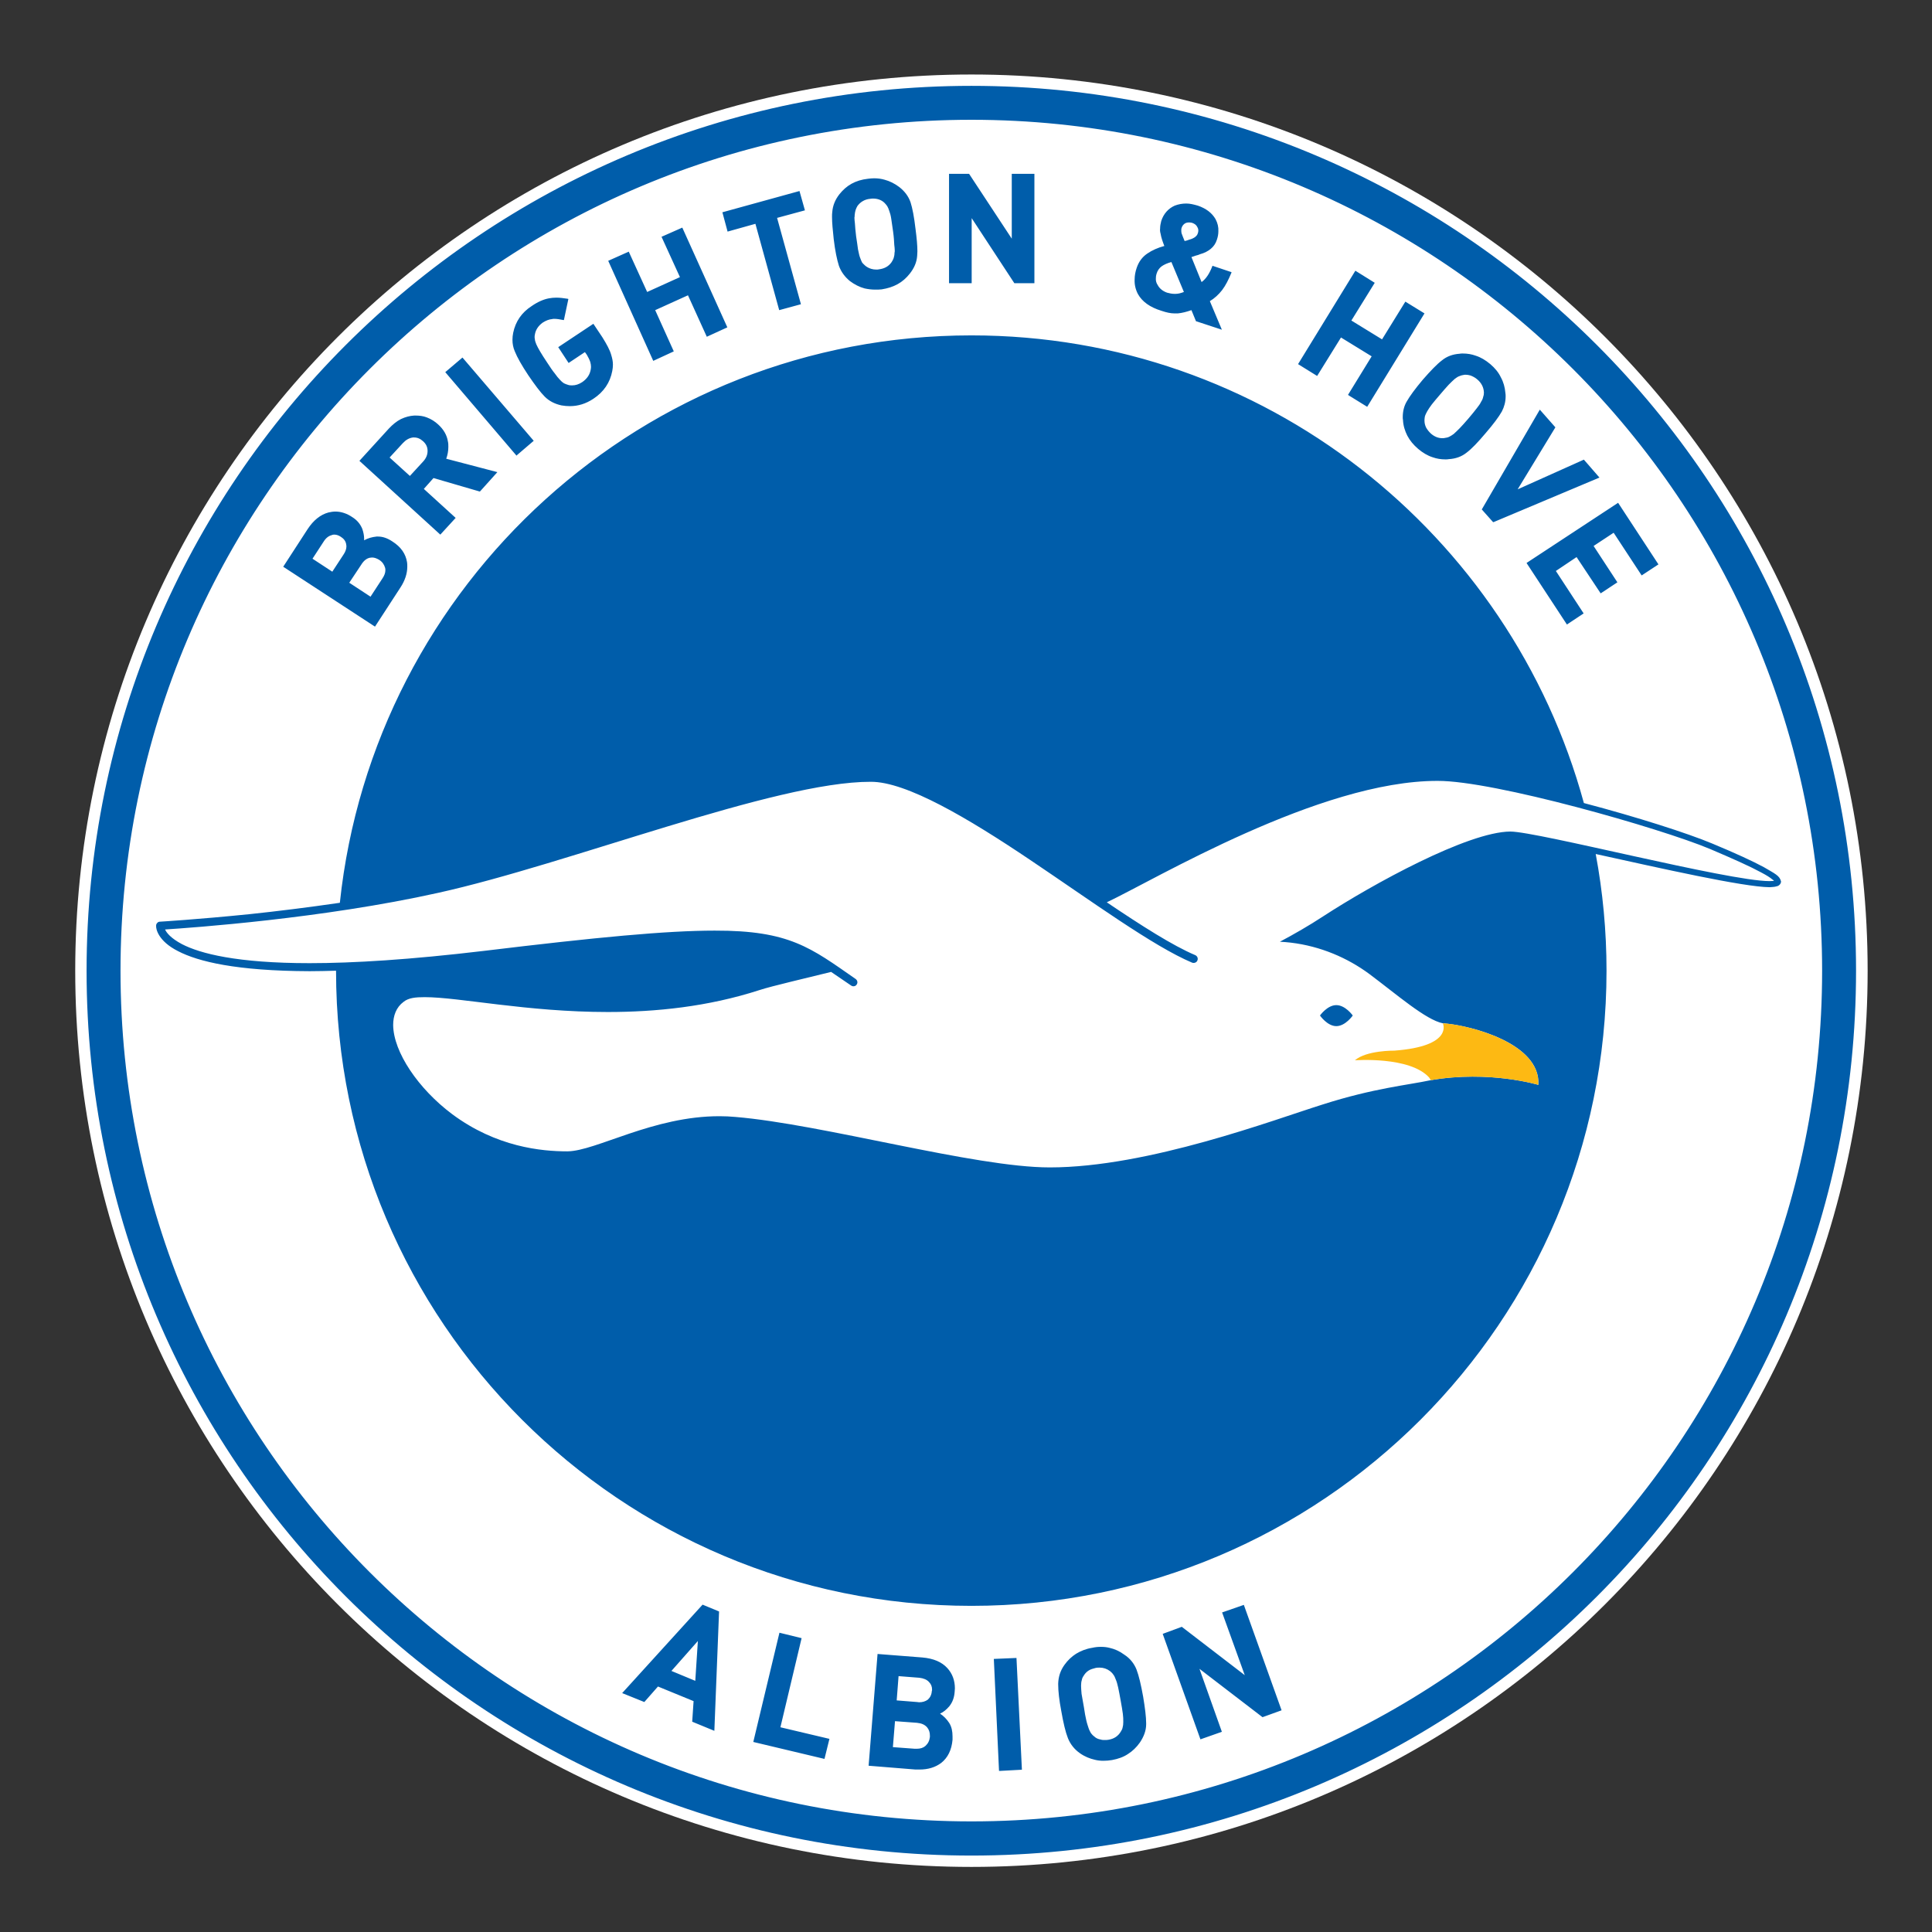 <?xml version="1.0" encoding="UTF-8"?>
<svg xmlns="http://www.w3.org/2000/svg" xmlns:xlink="http://www.w3.org/1999/xlink" width="32px" height="32px" viewBox="0 0 32 32" version="1.1">
<rect x="0" y="0" width="32" height="32" fill="#333333" stroke="none"/>
<g id="surface1">
<path style=" stroke:none;fill-rule:nonzero;fill:rgb(100%,100%,100%);fill-opacity:1;" d="M 30.934 16.078 C 30.934 24.273 24.285 30.922 16.09 30.922 C 7.891 30.922 1.246 24.273 1.246 16.078 C 1.246 7.879 7.891 1.234 16.09 1.234 C 24.285 1.234 30.934 7.879 30.934 16.078 "/>
<path style=" stroke:none;fill-rule:nonzero;fill:rgb(0%,36.471%,66.667%);fill-opacity:1;" d="M 13.277 27.133 L 12.91 27.043 L 12.477 28.852 L 12.488 28.855 L 13.656 29.133 L 13.738 28.801 L 12.926 28.609 Z M 20.242 26.707 L 20.617 27.746 L 19.574 26.945 L 19.258 27.062 L 19.883 28.809 L 20.238 28.684 L 19.867 27.641 L 20.91 28.441 L 20.914 28.441 L 21.227 28.328 L 20.602 26.582 Z M 10.305 28.043 L 10.672 28.191 L 10.898 27.934 L 11.488 28.176 L 11.465 28.516 L 11.473 28.52 L 11.832 28.668 L 11.91 26.691 L 11.637 26.578 Z M 11.516 27.84 L 11.121 27.676 L 11.559 27.18 Z M 18.824 27.652 C 18.785 27.555 18.719 27.469 18.621 27.406 C 18.543 27.348 18.461 27.312 18.375 27.293 C 18.328 27.281 18.281 27.277 18.234 27.277 C 18.188 27.277 18.141 27.281 18.09 27.293 C 17.988 27.309 17.902 27.344 17.824 27.391 C 17.75 27.438 17.684 27.5 17.629 27.578 C 17.562 27.672 17.531 27.773 17.527 27.883 L 17.527 27.902 C 17.527 28.008 17.543 28.156 17.578 28.34 C 17.613 28.539 17.648 28.688 17.688 28.789 C 17.727 28.887 17.793 28.973 17.887 29.039 C 17.965 29.094 18.051 29.129 18.137 29.148 C 18.184 29.16 18.23 29.164 18.277 29.164 C 18.324 29.164 18.371 29.16 18.418 29.152 C 18.52 29.133 18.609 29.102 18.684 29.051 C 18.758 29.004 18.824 28.941 18.879 28.863 C 18.945 28.766 18.984 28.664 18.984 28.559 C 18.984 28.551 18.984 28.547 18.984 28.543 C 18.984 28.438 18.965 28.289 18.934 28.102 C 18.898 27.902 18.863 27.754 18.824 27.652 M 18.605 28.523 C 18.605 28.559 18.602 28.586 18.594 28.613 C 18.59 28.637 18.578 28.66 18.562 28.684 C 18.52 28.754 18.453 28.801 18.359 28.816 C 18.34 28.82 18.32 28.82 18.297 28.82 C 18.273 28.82 18.254 28.82 18.23 28.812 C 18.188 28.805 18.152 28.789 18.125 28.762 C 18.102 28.746 18.086 28.727 18.07 28.707 C 18.059 28.688 18.043 28.66 18.031 28.625 C 18.02 28.59 18.004 28.547 17.992 28.492 C 17.98 28.438 17.965 28.367 17.953 28.277 C 17.938 28.184 17.922 28.109 17.914 28.055 C 17.91 28.004 17.906 27.961 17.906 27.926 L 17.906 27.918 C 17.906 27.883 17.91 27.852 17.918 27.828 C 17.922 27.801 17.934 27.777 17.945 27.762 C 17.965 27.727 17.992 27.695 18.027 27.672 C 18.062 27.648 18.105 27.637 18.152 27.625 C 18.172 27.621 18.195 27.621 18.215 27.621 C 18.277 27.621 18.336 27.641 18.387 27.68 C 18.406 27.695 18.426 27.715 18.441 27.738 C 18.457 27.758 18.469 27.785 18.48 27.816 C 18.496 27.852 18.508 27.895 18.52 27.949 C 18.531 28.004 18.547 28.078 18.562 28.168 C 18.578 28.254 18.59 28.328 18.598 28.387 C 18.605 28.438 18.605 28.48 18.605 28.516 Z M 16.461 27.477 L 16.547 29.332 L 16.559 29.332 L 16.926 29.312 L 16.836 27.461 Z M 15.277 27.453 L 14.535 27.395 L 14.387 29.246 L 15.164 29.309 C 15.188 29.309 15.211 29.309 15.23 29.309 C 15.371 29.309 15.492 29.273 15.59 29.199 C 15.699 29.113 15.762 28.984 15.777 28.816 C 15.777 28.797 15.777 28.781 15.777 28.762 C 15.777 28.676 15.762 28.602 15.723 28.539 C 15.68 28.473 15.629 28.422 15.57 28.383 C 15.625 28.359 15.672 28.32 15.723 28.262 C 15.777 28.195 15.805 28.117 15.812 28.023 C 15.812 28.004 15.816 27.984 15.816 27.965 C 15.816 27.832 15.773 27.719 15.691 27.629 C 15.598 27.527 15.461 27.469 15.277 27.453 M 15.402 28.77 C 15.395 28.832 15.371 28.879 15.328 28.918 C 15.293 28.949 15.246 28.965 15.184 28.965 C 15.172 28.965 15.164 28.965 15.152 28.965 L 14.789 28.938 L 14.824 28.508 L 15.188 28.535 C 15.266 28.543 15.316 28.566 15.355 28.609 C 15.387 28.648 15.402 28.691 15.402 28.746 C 15.402 28.754 15.402 28.762 15.402 28.77 M 15.434 28.008 C 15.43 28.07 15.406 28.117 15.367 28.152 C 15.328 28.18 15.281 28.195 15.223 28.195 C 15.211 28.195 15.203 28.191 15.191 28.191 L 14.852 28.164 L 14.883 27.762 L 15.227 27.789 C 15.297 27.797 15.352 27.82 15.387 27.859 C 15.422 27.895 15.438 27.934 15.438 27.988 C 15.438 27.996 15.438 28 15.434 28.008 M 16.09 1.422 C 7.996 1.422 1.434 7.984 1.434 16.078 C 1.434 24.172 7.996 30.734 16.09 30.734 C 24.184 30.734 30.742 24.172 30.742 16.078 C 30.742 7.984 24.18 1.422 16.09 1.422 M 16.09 30.168 C 8.305 30.168 1.996 23.859 1.996 16.078 C 1.996 8.293 8.305 1.984 16.09 1.984 C 23.871 1.984 30.18 8.293 30.18 16.078 C 30.18 23.859 23.871 30.168 16.09 30.168 M 19.238 5.148 C 19.32 5.176 19.391 5.191 19.453 5.191 C 19.473 5.191 19.492 5.191 19.508 5.191 C 19.582 5.184 19.656 5.164 19.734 5.137 L 19.809 5.32 L 20.238 5.461 L 20.039 4.988 C 20.117 4.941 20.184 4.879 20.242 4.805 C 20.301 4.727 20.348 4.633 20.395 4.52 L 20.398 4.508 L 20.082 4.402 L 20.078 4.414 C 20.031 4.535 19.973 4.621 19.902 4.672 L 19.734 4.258 C 19.754 4.25 19.777 4.246 19.805 4.234 C 19.836 4.227 19.859 4.219 19.875 4.211 C 19.949 4.191 20.008 4.16 20.055 4.121 C 20.102 4.082 20.137 4.031 20.156 3.969 C 20.172 3.922 20.18 3.875 20.18 3.832 C 20.184 3.762 20.168 3.695 20.133 3.629 C 20.074 3.527 19.977 3.453 19.84 3.406 C 19.773 3.387 19.711 3.371 19.648 3.371 C 19.582 3.371 19.516 3.383 19.457 3.406 C 19.352 3.453 19.273 3.539 19.234 3.66 C 19.223 3.703 19.215 3.742 19.215 3.785 C 19.211 3.812 19.215 3.844 19.223 3.871 C 19.234 3.938 19.258 4.004 19.285 4.074 C 19.18 4.102 19.082 4.145 19.004 4.199 C 18.922 4.254 18.863 4.332 18.828 4.434 C 18.805 4.5 18.793 4.566 18.793 4.629 C 18.789 4.715 18.809 4.797 18.848 4.871 C 18.918 4.996 19.047 5.09 19.238 5.148 M 19.57 3.777 C 19.582 3.738 19.605 3.711 19.637 3.695 C 19.652 3.688 19.672 3.684 19.695 3.684 C 19.711 3.684 19.73 3.688 19.746 3.691 C 19.789 3.707 19.816 3.727 19.832 3.762 C 19.844 3.781 19.848 3.801 19.848 3.82 C 19.848 3.836 19.844 3.852 19.84 3.863 C 19.832 3.891 19.816 3.91 19.789 3.93 C 19.766 3.945 19.734 3.961 19.699 3.969 C 19.688 3.973 19.676 3.977 19.656 3.984 C 19.645 3.988 19.633 3.988 19.621 3.992 C 19.598 3.938 19.582 3.895 19.57 3.863 C 19.566 3.844 19.566 3.828 19.566 3.812 C 19.566 3.801 19.566 3.789 19.57 3.777 M 19.156 4.535 C 19.172 4.48 19.203 4.438 19.242 4.41 C 19.281 4.383 19.332 4.359 19.402 4.34 L 19.609 4.836 C 19.559 4.855 19.516 4.867 19.473 4.867 L 19.449 4.867 C 19.41 4.867 19.375 4.859 19.332 4.848 C 19.262 4.824 19.207 4.781 19.176 4.723 C 19.152 4.688 19.141 4.648 19.145 4.605 C 19.145 4.582 19.148 4.559 19.156 4.535 M 16.094 3.613 L 16.801 4.691 L 17.133 4.691 L 17.133 2.879 L 16.758 2.879 L 16.758 3.953 L 16.051 2.879 L 15.719 2.879 L 15.719 4.691 L 16.094 4.691 Z M 25.289 9.332 L 25.953 10.344 L 26.23 10.16 L 25.77 9.457 L 26.113 9.227 L 26.512 9.828 L 26.789 9.645 L 26.395 9.043 L 26.727 8.824 L 27.191 9.531 L 27.469 9.348 L 26.801 8.328 L 25.285 9.324 Z M 23.301 6.648 C 23.254 6.727 23.234 6.816 23.234 6.91 C 23.234 6.926 23.234 6.941 23.238 6.957 C 23.242 7.051 23.27 7.137 23.309 7.215 C 23.352 7.297 23.41 7.367 23.488 7.434 C 23.566 7.5 23.645 7.547 23.73 7.574 C 23.797 7.598 23.867 7.609 23.941 7.609 C 23.961 7.609 23.977 7.609 23.996 7.605 C 24.113 7.598 24.211 7.562 24.293 7.496 C 24.375 7.434 24.477 7.328 24.605 7.176 C 24.734 7.027 24.824 6.906 24.875 6.816 C 24.914 6.742 24.938 6.656 24.938 6.566 C 24.938 6.547 24.938 6.527 24.934 6.508 C 24.926 6.414 24.902 6.328 24.859 6.25 C 24.82 6.168 24.762 6.098 24.684 6.031 C 24.605 5.965 24.527 5.918 24.441 5.891 C 24.375 5.867 24.305 5.855 24.227 5.855 C 24.211 5.855 24.191 5.855 24.176 5.859 C 24.062 5.867 23.965 5.902 23.883 5.969 C 23.801 6.031 23.695 6.141 23.566 6.289 C 23.438 6.441 23.352 6.559 23.301 6.648 M 23.594 6.953 C 23.594 6.934 23.598 6.91 23.602 6.891 C 23.609 6.871 23.621 6.844 23.641 6.809 C 23.656 6.781 23.684 6.742 23.715 6.699 C 23.75 6.656 23.793 6.602 23.852 6.535 C 23.91 6.465 23.961 6.41 23.996 6.371 C 24.035 6.332 24.066 6.301 24.094 6.277 C 24.121 6.258 24.145 6.238 24.172 6.23 C 24.195 6.219 24.215 6.215 24.238 6.211 C 24.25 6.207 24.266 6.207 24.277 6.207 C 24.301 6.207 24.328 6.211 24.355 6.219 C 24.395 6.234 24.434 6.254 24.469 6.285 C 24.539 6.344 24.574 6.418 24.578 6.496 L 24.578 6.508 C 24.578 6.531 24.574 6.555 24.566 6.574 C 24.562 6.598 24.551 6.625 24.531 6.656 C 24.516 6.688 24.492 6.723 24.457 6.766 C 24.422 6.809 24.379 6.867 24.32 6.934 C 24.262 7 24.215 7.055 24.176 7.094 C 24.137 7.133 24.105 7.164 24.078 7.188 C 24.051 7.207 24.027 7.223 24.004 7.234 C 23.98 7.246 23.957 7.25 23.93 7.254 C 23.918 7.258 23.902 7.258 23.891 7.258 C 23.824 7.258 23.762 7.234 23.703 7.184 C 23.668 7.152 23.641 7.117 23.621 7.082 C 23.602 7.043 23.594 7.004 23.594 6.969 Z M 22.211 5.59 L 22.719 5.902 L 22.328 6.539 L 22.336 6.547 L 22.645 6.738 L 23.594 5.191 L 23.277 4.996 L 22.891 5.621 L 22.383 5.309 L 22.77 4.684 L 22.449 4.484 L 21.5 6.031 L 21.816 6.227 Z M 24.73 8.648 L 24.738 8.648 L 26.492 7.91 L 26.234 7.613 L 25.137 8.105 L 25.762 7.078 L 25.504 6.785 L 24.543 8.438 Z M 13.895 4.402 C 13.93 4.5 13.992 4.586 14.078 4.656 C 14.152 4.711 14.234 4.754 14.32 4.777 C 14.375 4.789 14.434 4.797 14.496 4.797 C 14.531 4.797 14.566 4.797 14.602 4.793 C 14.703 4.777 14.789 4.75 14.867 4.707 C 14.945 4.664 15.012 4.605 15.07 4.531 C 15.141 4.441 15.184 4.344 15.191 4.238 C 15.191 4.215 15.195 4.191 15.195 4.164 C 15.195 4.066 15.184 3.945 15.164 3.793 C 15.141 3.594 15.113 3.449 15.082 3.352 C 15.047 3.25 14.984 3.168 14.895 3.098 C 14.816 3.039 14.738 3 14.652 2.977 C 14.598 2.961 14.539 2.953 14.477 2.953 C 14.445 2.953 14.41 2.957 14.375 2.961 C 14.27 2.973 14.184 3 14.105 3.043 C 14.027 3.086 13.961 3.145 13.902 3.219 C 13.832 3.309 13.793 3.406 13.785 3.512 C 13.781 3.535 13.781 3.562 13.781 3.594 C 13.781 3.691 13.793 3.812 13.809 3.961 C 13.832 4.156 13.863 4.301 13.895 4.402 M 14.156 3.562 C 14.16 3.527 14.164 3.5 14.172 3.477 C 14.18 3.453 14.191 3.43 14.203 3.41 C 14.227 3.379 14.254 3.352 14.289 3.332 C 14.328 3.309 14.367 3.297 14.414 3.293 C 14.43 3.289 14.445 3.289 14.461 3.289 C 14.531 3.289 14.594 3.309 14.645 3.355 C 14.664 3.375 14.68 3.391 14.695 3.414 C 14.707 3.434 14.719 3.461 14.73 3.496 C 14.742 3.527 14.754 3.57 14.762 3.625 C 14.77 3.68 14.781 3.75 14.793 3.84 C 14.805 3.926 14.809 3.996 14.812 4.055 C 14.816 4.09 14.82 4.121 14.82 4.148 C 14.82 4.16 14.82 4.176 14.816 4.188 C 14.816 4.223 14.809 4.25 14.801 4.277 C 14.793 4.301 14.781 4.32 14.766 4.344 C 14.719 4.41 14.652 4.449 14.559 4.461 C 14.547 4.465 14.527 4.465 14.516 4.465 C 14.484 4.465 14.457 4.461 14.43 4.453 C 14.391 4.441 14.355 4.422 14.328 4.398 C 14.309 4.379 14.289 4.363 14.277 4.344 C 14.266 4.32 14.254 4.293 14.242 4.258 C 14.23 4.227 14.223 4.18 14.211 4.129 C 14.203 4.074 14.195 4.004 14.18 3.914 C 14.168 3.824 14.164 3.754 14.16 3.699 C 14.156 3.664 14.152 3.633 14.152 3.605 C 14.156 3.59 14.156 3.578 14.156 3.562 M 7.547 8.578 L 7.02 8.098 L 7.18 7.918 L 7.945 8.141 L 7.953 8.137 L 8.238 7.82 L 7.391 7.598 C 7.414 7.535 7.426 7.469 7.426 7.402 C 7.426 7.371 7.426 7.34 7.418 7.309 C 7.402 7.207 7.348 7.113 7.258 7.031 C 7.203 6.98 7.141 6.941 7.07 6.914 C 7.012 6.891 6.949 6.883 6.887 6.883 C 6.879 6.883 6.871 6.883 6.859 6.883 C 6.789 6.887 6.715 6.906 6.641 6.941 C 6.57 6.977 6.504 7.031 6.441 7.098 L 5.953 7.633 L 7.293 8.855 Z M 6.789 7.883 L 6.453 7.578 L 6.672 7.34 C 6.723 7.285 6.777 7.254 6.84 7.246 C 6.844 7.246 6.852 7.246 6.859 7.246 C 6.914 7.246 6.961 7.266 7.008 7.309 C 7.059 7.355 7.082 7.406 7.082 7.469 C 7.082 7.531 7.059 7.59 7.008 7.645 Z M 6.633 9.73 C 6.707 9.617 6.746 9.5 6.746 9.387 C 6.746 9.359 6.746 9.336 6.742 9.312 C 6.719 9.172 6.641 9.059 6.5 8.969 C 6.418 8.914 6.34 8.887 6.262 8.887 C 6.254 8.887 6.246 8.887 6.238 8.887 C 6.16 8.895 6.094 8.914 6.031 8.949 C 6.031 8.941 6.031 8.934 6.031 8.922 C 6.031 8.871 6.02 8.816 6 8.758 C 5.969 8.684 5.918 8.617 5.836 8.566 C 5.746 8.504 5.648 8.473 5.555 8.473 C 5.516 8.473 5.477 8.48 5.441 8.488 C 5.309 8.523 5.191 8.617 5.094 8.766 L 4.691 9.387 L 6.211 10.379 Z M 5.688 9.188 L 5.504 9.469 L 5.176 9.254 L 5.359 8.973 C 5.398 8.91 5.445 8.875 5.496 8.863 C 5.512 8.855 5.523 8.855 5.539 8.855 C 5.574 8.855 5.609 8.867 5.645 8.891 C 5.695 8.922 5.727 8.965 5.734 9.016 C 5.734 9.027 5.738 9.035 5.738 9.047 C 5.738 9.09 5.723 9.137 5.688 9.188 M 5.785 9.652 L 5.984 9.352 C 6.023 9.289 6.07 9.25 6.125 9.238 C 6.137 9.238 6.152 9.234 6.164 9.234 C 6.203 9.234 6.242 9.25 6.281 9.273 C 6.336 9.309 6.363 9.352 6.379 9.406 C 6.383 9.418 6.383 9.434 6.383 9.445 C 6.383 9.488 6.367 9.531 6.336 9.578 L 6.137 9.883 Z M 8.562 7.539 L 8.84 7.301 L 7.66 5.922 L 7.375 6.164 L 8.555 7.547 Z M 12.512 3.707 L 12.906 5.137 L 13.266 5.039 L 12.871 3.609 L 13.332 3.484 L 13.242 3.164 L 11.965 3.516 L 12.051 3.836 Z M 8.75 6.215 C 8.859 6.375 8.949 6.496 9.023 6.57 C 9.098 6.645 9.191 6.691 9.301 6.715 C 9.348 6.723 9.395 6.727 9.438 6.727 C 9.574 6.727 9.703 6.688 9.828 6.605 C 10 6.492 10.105 6.336 10.141 6.145 C 10.148 6.109 10.152 6.074 10.152 6.039 C 10.152 5.988 10.141 5.934 10.125 5.883 C 10.102 5.797 10.047 5.699 9.977 5.586 L 9.828 5.363 L 9.246 5.75 L 9.418 6.012 L 9.688 5.832 L 9.719 5.875 C 9.742 5.914 9.762 5.953 9.777 5.996 C 9.785 6.023 9.789 6.055 9.789 6.078 C 9.789 6.094 9.785 6.105 9.785 6.117 C 9.77 6.207 9.723 6.273 9.645 6.328 C 9.586 6.367 9.531 6.383 9.477 6.383 C 9.453 6.383 9.434 6.383 9.41 6.375 C 9.383 6.367 9.363 6.359 9.34 6.348 C 9.32 6.336 9.297 6.316 9.273 6.289 C 9.246 6.262 9.219 6.227 9.188 6.184 C 9.152 6.141 9.113 6.082 9.062 6.004 C 9.012 5.93 8.973 5.867 8.945 5.82 C 8.918 5.777 8.898 5.734 8.883 5.703 C 8.871 5.672 8.859 5.641 8.859 5.617 C 8.855 5.605 8.855 5.594 8.855 5.582 C 8.855 5.57 8.855 5.559 8.859 5.543 C 8.871 5.465 8.914 5.398 8.988 5.344 C 9.043 5.309 9.094 5.289 9.145 5.285 C 9.152 5.281 9.168 5.281 9.18 5.281 C 9.223 5.281 9.273 5.289 9.332 5.301 L 9.34 5.301 L 9.414 4.953 L 9.406 4.949 C 9.336 4.938 9.273 4.93 9.215 4.93 C 9.172 4.93 9.133 4.934 9.094 4.941 C 9.004 4.957 8.906 5 8.805 5.07 C 8.641 5.176 8.539 5.324 8.5 5.512 C 8.492 5.551 8.488 5.59 8.488 5.629 C 8.488 5.695 8.5 5.758 8.527 5.82 C 8.566 5.918 8.641 6.051 8.75 6.215 M 11.16 5.82 L 10.852 5.137 L 11.395 4.891 L 11.707 5.578 L 11.715 5.574 L 12.047 5.422 L 11.301 3.77 L 10.957 3.922 L 11.262 4.59 L 10.719 4.836 L 10.414 4.168 L 10.074 4.32 L 10.82 5.977 Z M 22.133 16.996 C 22.285 16.996 22.406 16.82 22.406 16.82 C 22.406 16.82 22.285 16.648 22.133 16.648 C 21.984 16.648 21.863 16.82 21.863 16.82 C 21.863 16.82 21.984 16.996 22.133 16.996 M 29.215 14.363 C 29.035 14.266 28.758 14.137 28.363 13.973 C 27.953 13.801 27.109 13.531 26.234 13.301 C 25.016 8.836 20.938 5.555 16.09 5.555 C 10.656 5.555 6.188 9.672 5.629 14.953 C 5.094 15.031 4.582 15.094 4.137 15.141 C 3.258 15.23 2.648 15.266 2.648 15.266 C 2.617 15.266 2.59 15.293 2.586 15.324 C 2.586 15.328 2.586 15.332 2.586 15.336 C 2.582 15.383 2.617 15.586 2.949 15.754 C 3.281 15.926 3.91 16.082 5.129 16.086 C 5.266 16.086 5.414 16.082 5.566 16.078 C 5.566 21.887 10.277 26.598 16.09 26.598 C 21.898 26.598 26.609 21.887 26.609 16.078 C 26.609 15.418 26.547 14.77 26.43 14.145 C 27.512 14.383 28.871 14.691 29.312 14.695 C 29.359 14.691 29.395 14.691 29.426 14.68 C 29.457 14.676 29.496 14.648 29.5 14.602 C 29.48 14.504 29.395 14.469 29.215 14.363 M 29.309 14.594 C 28.625 14.594 25.465 13.773 25.016 13.773 C 24.312 13.777 22.734 14.645 21.918 15.176 C 21.68 15.332 21.434 15.473 21.199 15.598 C 21.258 15.602 21.32 15.605 21.379 15.613 C 21.875 15.672 22.32 15.867 22.676 16.129 C 23.137 16.473 23.613 16.891 23.898 16.949 C 23.914 16.949 23.93 16.949 23.945 16.953 C 24.352 16.988 25.52 17.277 25.48 17.969 C 25.48 17.969 24.672 17.723 23.699 17.891 C 23.316 17.973 22.754 18.023 21.91 18.293 C 21.109 18.543 19.02 19.336 17.387 19.336 C 16.141 19.336 13.629 18.621 12.18 18.5 C 12.094 18.492 12.008 18.488 11.922 18.488 C 10.82 18.484 9.871 19.066 9.398 19.07 C 8.969 19.07 8.223 19 7.488 18.453 C 6.93 18.035 6.516 17.426 6.512 16.977 C 6.512 16.824 6.562 16.684 6.684 16.594 C 6.766 16.527 6.883 16.516 7.035 16.516 C 7.605 16.516 8.73 16.762 10.066 16.762 C 10.859 16.762 11.723 16.676 12.582 16.398 C 12.781 16.332 13.379 16.195 13.766 16.098 C 13.867 16.168 13.977 16.242 14.098 16.324 C 14.109 16.332 14.121 16.336 14.133 16.336 C 14.156 16.336 14.176 16.328 14.188 16.309 C 14.211 16.277 14.203 16.238 14.172 16.215 C 13.43 15.699 13.078 15.41 11.836 15.414 C 11.043 15.414 9.887 15.523 8.012 15.75 C 6.793 15.895 5.855 15.953 5.129 15.953 C 3.922 15.953 3.312 15.793 3.012 15.637 C 2.828 15.539 2.758 15.449 2.734 15.395 C 3.168 15.367 5.34 15.215 7.254 14.789 C 9.43 14.309 12.836 12.945 14.422 12.949 C 15.012 12.945 16.039 13.555 17.055 14.238 C 18.074 14.922 19.098 15.672 19.746 15.945 C 19.781 15.957 19.82 15.941 19.832 15.91 C 19.848 15.875 19.832 15.836 19.797 15.82 C 19.426 15.664 18.906 15.332 18.332 14.945 C 19.121 14.574 21.855 12.93 23.812 12.934 C 24.742 12.93 27.496 13.715 28.324 14.062 C 28.719 14.23 28.996 14.355 29.168 14.449 C 29.258 14.496 29.32 14.535 29.355 14.566 C 29.367 14.574 29.379 14.582 29.383 14.59 C 29.367 14.59 29.344 14.594 29.309 14.594 "/>
<path style=" stroke:none;fill-rule:nonzero;fill:rgb(99.216%,72.549%,7.451%);fill-opacity:1;" d="M 23.699 17.891 C 24.668 17.723 25.48 17.969 25.48 17.969 C 25.52 17.25 24.254 16.965 23.898 16.949 C 23.898 16.949 24.082 17.328 23.094 17.402 C 23.094 17.402 22.633 17.395 22.441 17.562 C 22.441 17.562 23.352 17.492 23.672 17.848 Z M 23.699 17.891 "/>
</g>
</svg>
